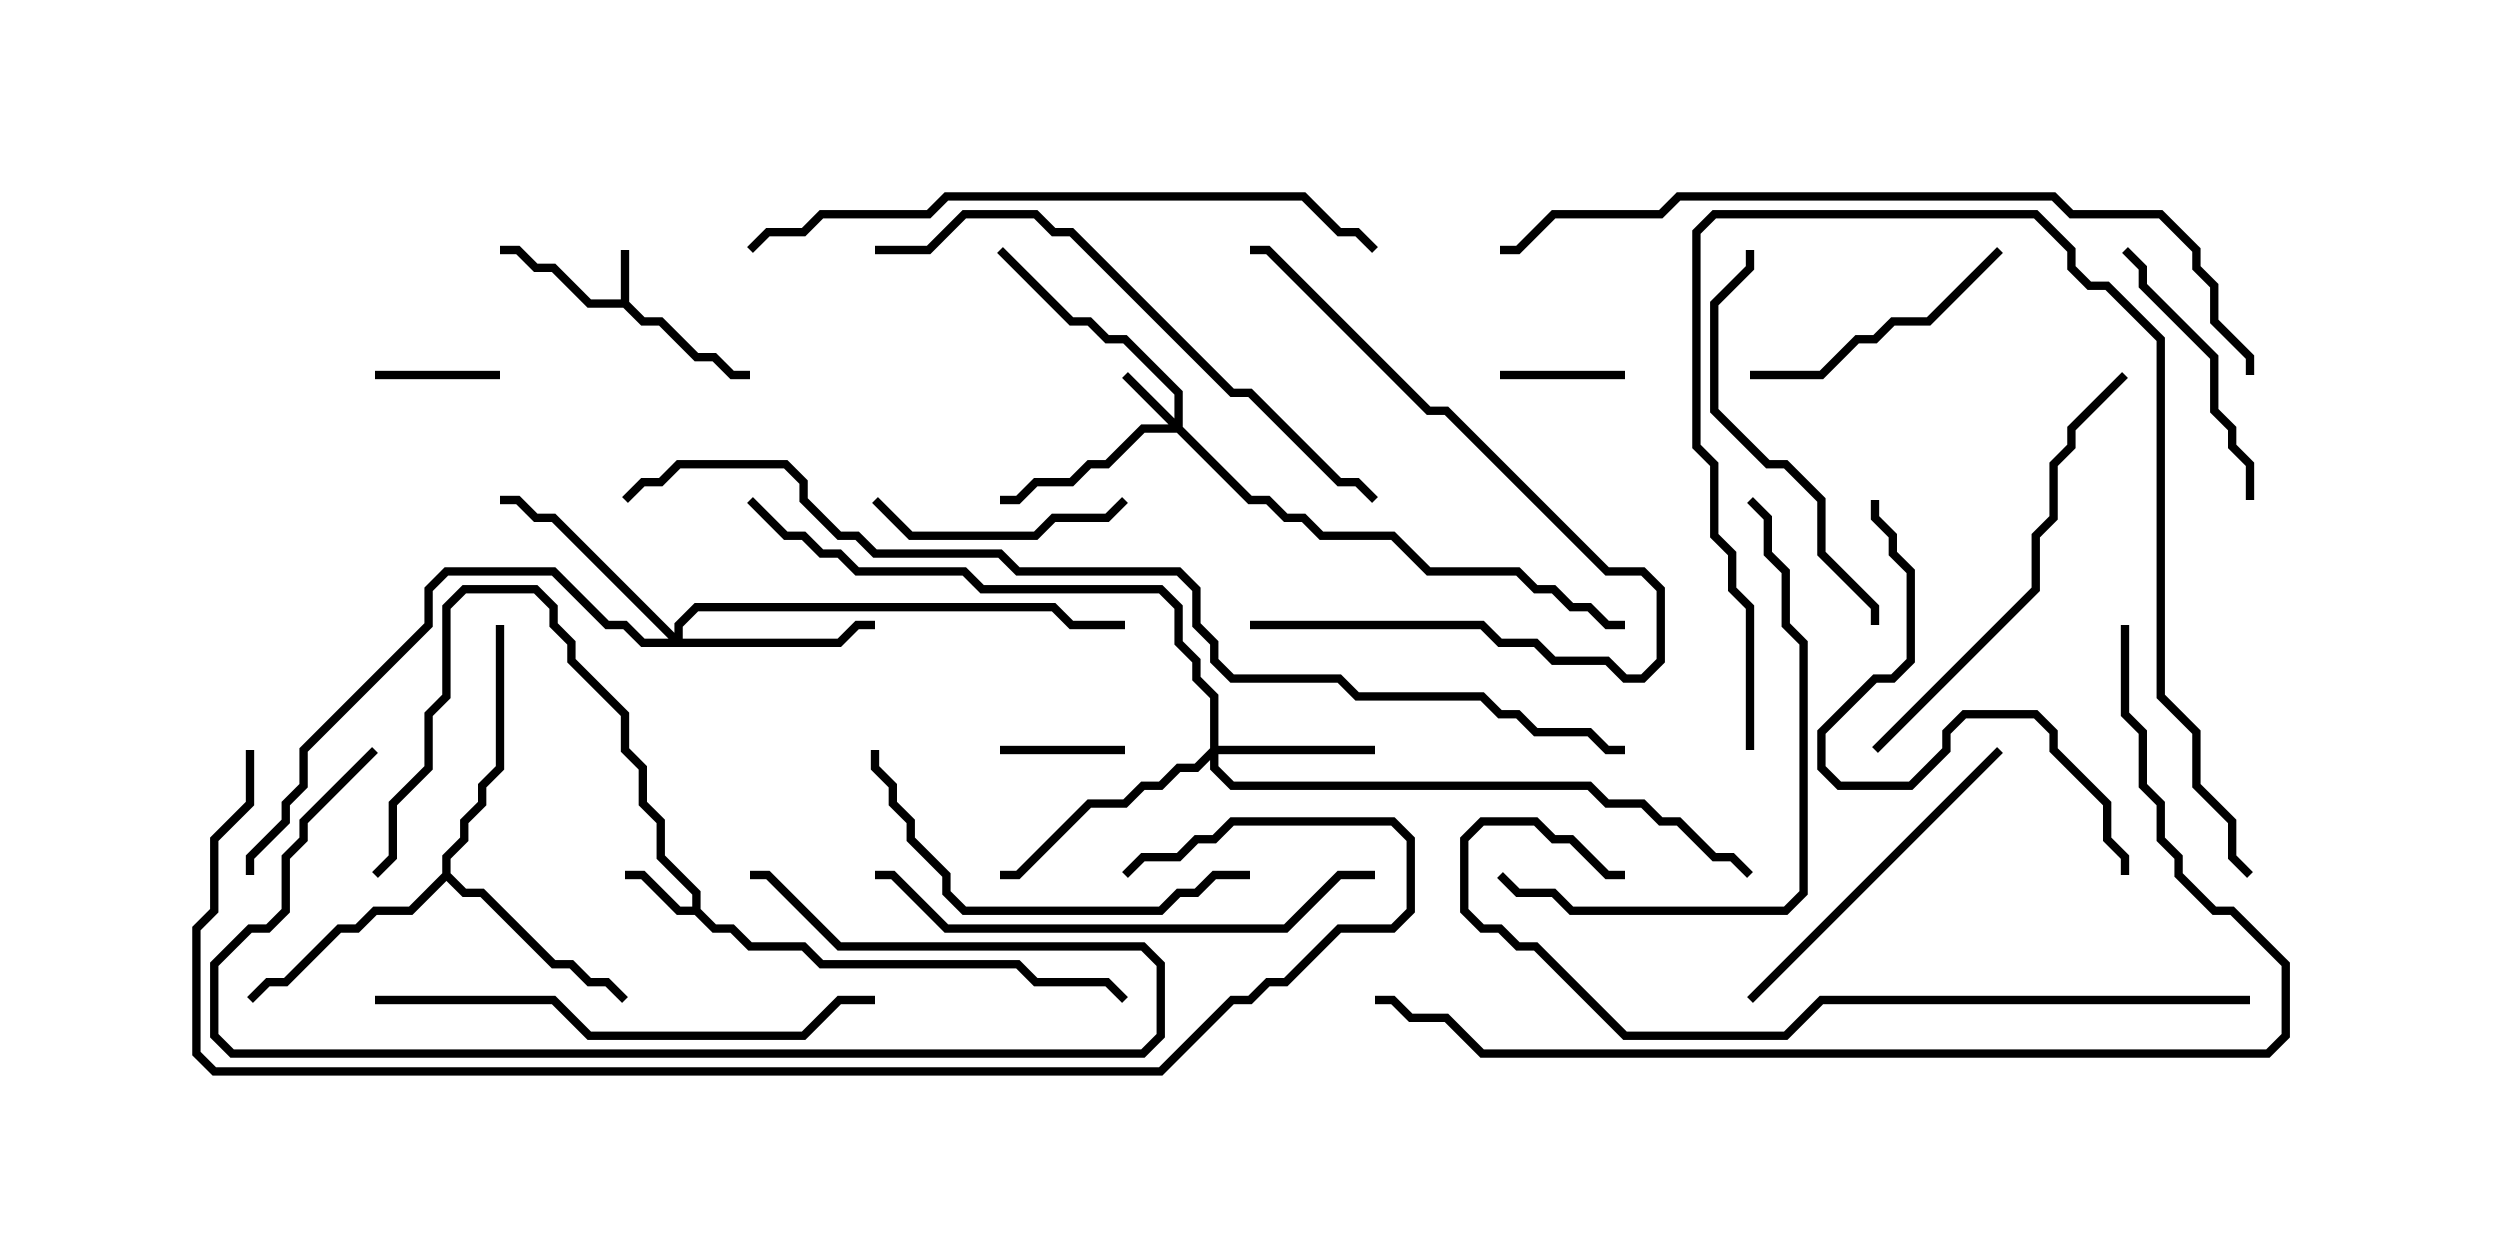 <svg version="1.1" width="30" height="15" xmlns="http://www.w3.org/2000/svg"><path d="M7.45,3.593L7.45,3L7.55,3L7.55,3.622L7.735,3.807L7.949,3.807L8.378,4.236L8.592,4.236L8.806,4.45L9,4.45L9,4.55L8.765,4.55L8.551,4.336L8.336,4.336L7.908,3.907L7.694,3.907L7.479,3.693L7.051,3.693L6.622,3.264L6.408,3.264L6.194,3.05L6,3.05L6,2.95L6.235,2.95L6.449,3.164L6.664,3.164L7.092,3.593z" stroke="none"/><path d="M8.307,10.879L8.307,10.735L7.879,10.306L7.879,9.878L7.664,9.664L7.664,9.235L7.45,9.021L7.45,8.592L6.807,7.949L6.807,7.735L6.593,7.521L6.593,7.306L6.408,7.121L5.592,7.121L5.407,7.306L5.407,8.378L5.193,8.592L5.193,9.235L4.764,9.664L4.764,10.306L4.535,10.535L4.465,10.465L4.664,10.265L4.664,9.622L5.093,9.194L5.093,8.551L5.307,8.336L5.307,7.265L5.551,7.021L6.449,7.021L6.693,7.265L6.693,7.479L6.907,7.694L6.907,7.908L7.55,8.551L7.55,8.979L7.764,9.194L7.764,9.622L7.979,9.836L7.979,10.265L8.407,10.694L8.407,10.908L8.592,11.093L8.806,11.093L9.021,11.307L9.664,11.307L9.878,11.521L12.235,11.521L12.449,11.736L13.306,11.736L13.535,11.965L13.465,12.035L13.265,11.836L12.408,11.836L12.194,11.621L9.836,11.621L9.622,11.407L8.979,11.407L8.765,11.193L8.551,11.193L8.336,10.979L8.122,10.979L7.694,10.55L7.5,10.55L7.5,10.45L7.735,10.45L8.164,10.879z" stroke="none"/><path d="M5.307,10.479L5.307,10.265L5.521,10.051L5.521,9.836L5.736,9.622L5.736,9.408L5.95,9.194L5.95,7.5L6.05,7.5L6.05,9.235L5.836,9.449L5.836,9.664L5.621,9.878L5.621,10.092L5.407,10.306L5.407,10.479L5.592,10.664L5.806,10.664L6.664,11.521L6.878,11.521L7.092,11.736L7.306,11.736L7.535,11.965L7.465,12.035L7.265,11.836L7.051,11.836L6.836,11.621L6.622,11.621L5.765,10.764L5.551,10.764L5.357,10.571L4.949,10.979L4.521,10.979L4.306,11.193L4.092,11.193L3.449,11.836L3.235,11.836L3.035,12.035L2.965,11.965L3.194,11.736L3.408,11.736L4.051,11.093L4.265,11.093L4.479,10.879L4.908,10.879z" stroke="none"/><path d="M14.093,5.022L14.093,4.735L13.479,4.121L13.265,4.121L13.051,3.907L12.836,3.907L11.965,3.035L12.035,2.965L12.878,3.807L13.092,3.807L13.306,4.021L13.521,4.021L14.193,4.694L14.193,5.122L15.021,5.95L15.235,5.95L15.449,6.164L15.664,6.164L15.878,6.379L16.735,6.379L17.164,6.807L18.235,6.807L18.449,7.021L18.664,7.021L18.878,7.236L19.092,7.236L19.306,7.45L19.5,7.45L19.5,7.55L19.265,7.55L19.051,7.336L18.836,7.336L18.622,7.121L18.408,7.121L18.194,6.907L17.122,6.907L16.694,6.479L15.836,6.479L15.622,6.264L15.408,6.264L15.194,6.05L14.979,6.05L14.122,5.193L13.735,5.193L13.306,5.621L13.092,5.621L12.878,5.836L12.449,5.836L12.235,6.05L12,6.05L12,5.95L12.194,5.95L12.408,5.736L12.836,5.736L13.051,5.521L13.265,5.521L13.694,5.093L14.022,5.093L13.465,4.535L13.535,4.465z" stroke="none"/><path d="M14.521,8.979L14.521,8.378L14.307,8.164L14.307,7.949L14.093,7.735L14.093,7.306L13.908,7.121L11.765,7.121L11.551,6.907L10.265,6.907L10.051,6.693L9.836,6.693L9.622,6.479L9.408,6.479L8.965,6.035L9.035,5.965L9.449,6.379L9.664,6.379L9.878,6.593L10.092,6.593L10.306,6.807L11.592,6.807L11.806,7.021L13.949,7.021L14.193,7.265L14.193,7.694L14.407,7.908L14.407,8.122L14.621,8.336L14.621,8.95L16.5,8.95L16.5,9.05L14.621,9.05L14.621,9.194L14.806,9.379L19.092,9.379L19.306,9.593L19.735,9.593L19.949,9.807L20.164,9.807L20.592,10.236L20.806,10.236L21.035,10.465L20.965,10.535L20.765,10.336L20.551,10.336L20.122,9.907L19.908,9.907L19.694,9.693L19.265,9.693L19.051,9.479L14.765,9.479L14.521,9.235L14.521,9.121L14.378,9.264L14.164,9.264L13.949,9.479L13.735,9.479L13.521,9.693L13.092,9.693L12.235,10.55L12,10.55L12,10.45L12.194,10.45L13.051,9.593L13.479,9.593L13.694,9.379L13.908,9.379L14.122,9.164L14.336,9.164z" stroke="none"/><path d="M8.093,7.594L8.093,7.479L8.336,7.236L12.664,7.236L12.878,7.45L13.5,7.45L13.5,7.55L12.836,7.55L12.622,7.336L8.378,7.336L8.193,7.521L8.193,7.664L10.051,7.664L10.265,7.45L10.5,7.45L10.5,7.55L10.306,7.55L10.092,7.764L7.694,7.764L7.479,7.55L7.265,7.55L6.622,6.907L5.378,6.907L5.193,7.092L5.193,7.521L3.693,9.021L3.693,9.449L3.479,9.664L3.479,9.878L3.05,10.306L3.05,10.5L2.95,10.5L2.95,10.265L3.379,9.836L3.379,9.622L3.593,9.408L3.593,8.979L5.093,7.479L5.093,7.051L5.336,6.807L6.664,6.807L7.306,7.45L7.521,7.45L7.735,7.664L8.022,7.664L6.622,6.264L6.408,6.264L6.194,6.05L6,6.05L6,5.95L6.235,5.95L6.449,6.164L6.664,6.164z" stroke="none"/><path d="M19.5,4.45L19.5,4.55L18,4.55L18,4.45z" stroke="none"/><path d="M12,9.05L12,8.95L13.5,8.95L13.5,9.05z" stroke="none"/><path d="M4.5,4.55L4.5,4.45L6,4.45L6,4.55z" stroke="none"/><path d="M13.465,5.965L13.535,6.035L13.306,6.264L12.664,6.264L12.449,6.479L10.908,6.479L10.465,6.035L10.535,5.965L10.949,6.379L12.408,6.379L12.622,6.164L13.265,6.164z" stroke="none"/><path d="M27.05,6L26.95,6L26.95,5.592L26.736,5.378L26.736,5.164L26.521,4.949L26.521,4.306L25.664,3.449L25.664,3.235L25.465,3.035L25.535,2.965L25.764,3.194L25.764,3.408L26.621,4.265L26.621,4.908L26.836,5.122L26.836,5.336L27.05,5.551z" stroke="none"/><path d="M23.965,2.965L24.035,3.035L23.164,3.907L22.735,3.907L22.521,4.121L22.306,4.121L21.878,4.55L21,4.55L21,4.45L21.836,4.45L22.265,4.021L22.479,4.021L22.694,3.807L23.122,3.807z" stroke="none"/><path d="M23.965,8.965L24.035,9.035L21.035,12.035L20.965,11.965z" stroke="none"/><path d="M15,7.55L15,7.45L17.806,7.45L18.021,7.664L18.449,7.664L18.664,7.879L19.306,7.879L19.521,8.093L19.694,8.093L19.879,7.908L19.879,7.092L19.694,6.907L19.265,6.907L17.336,4.979L17.122,4.979L15.194,3.05L15,3.05L15,2.95L15.235,2.95L17.164,4.879L17.378,4.879L19.306,6.807L19.735,6.807L19.979,7.051L19.979,7.949L19.735,8.193L19.479,8.193L19.265,7.979L18.622,7.979L18.408,7.764L17.979,7.764L17.765,7.55z" stroke="none"/><path d="M4.465,8.965L4.535,9.035L3.693,9.878L3.693,10.092L3.479,10.306L3.479,10.949L3.235,11.193L3.021,11.193L2.621,11.592L2.621,12.408L2.806,12.593L13.694,12.593L13.879,12.408L13.879,11.592L13.694,11.407L10.051,11.407L9.194,10.55L9,10.55L9,10.45L9.235,10.45L10.092,11.307L13.735,11.307L13.979,11.551L13.979,12.449L13.735,12.693L2.765,12.693L2.521,12.449L2.521,11.551L2.979,11.093L3.194,11.093L3.379,10.908L3.379,10.265L3.593,10.051L3.593,9.836z" stroke="none"/><path d="M22.55,7.5L22.45,7.5L22.45,7.306L21.807,6.664L21.807,6.021L21.408,5.621L21.194,5.621L20.521,4.949L20.521,3.622L20.95,3.194L20.95,3L21.05,3L21.05,3.235L20.621,3.664L20.621,4.908L21.235,5.521L21.449,5.521L21.907,5.979L21.907,6.622L22.55,7.265z" stroke="none"/><path d="M15,10.45L15,10.55L14.592,10.55L14.378,10.764L14.164,10.764L13.949,10.979L11.551,10.979L11.307,10.735L11.307,10.521L10.879,10.092L10.879,9.878L10.664,9.664L10.664,9.449L10.45,9.235L10.45,9L10.55,9L10.55,9.194L10.764,9.408L10.764,9.622L10.979,9.836L10.979,10.051L11.407,10.479L11.407,10.694L11.592,10.879L13.908,10.879L14.122,10.664L14.336,10.664L14.551,10.45z" stroke="none"/><path d="M22.535,9.035L22.465,8.965L24.379,7.051L24.379,6.408L24.593,6.194L24.593,5.551L24.807,5.336L24.807,5.122L25.465,4.465L25.535,4.535L24.907,5.164L24.907,5.378L24.693,5.592L24.693,6.235L24.479,6.449L24.479,7.092z" stroke="none"/><path d="M25.55,10.5L25.45,10.5L25.45,10.306L25.236,10.092L25.236,9.664L24.593,9.021L24.593,8.806L24.408,8.621L23.592,8.621L23.407,8.806L23.407,9.021L22.949,9.479L22.051,9.479L21.807,9.235L21.807,8.765L22.479,8.093L22.694,8.093L22.879,7.908L22.879,6.878L22.664,6.664L22.664,6.449L22.45,6.235L22.45,6L22.55,6L22.55,6.194L22.764,6.408L22.764,6.622L22.979,6.836L22.979,7.949L22.735,8.193L22.521,8.193L21.907,8.806L21.907,9.194L22.092,9.379L22.908,9.379L23.307,8.979L23.307,8.765L23.551,8.521L24.449,8.521L24.693,8.765L24.693,8.979L25.336,9.622L25.336,10.051L25.55,10.265z" stroke="none"/><path d="M17.965,10.535L18.035,10.465L18.235,10.664L18.664,10.664L18.878,10.879L21.408,10.879L21.593,10.694L21.593,7.735L21.379,7.521L21.379,6.878L21.164,6.664L21.164,6.235L20.965,6.035L21.035,5.965L21.264,6.194L21.264,6.622L21.479,6.836L21.479,7.479L21.693,7.694L21.693,10.735L21.449,10.979L18.836,10.979L18.622,10.764L18.194,10.764z" stroke="none"/><path d="M16.5,10.45L16.5,10.55L16.092,10.55L15.449,11.193L11.336,11.193L10.694,10.55L10.5,10.55L10.5,10.45L10.735,10.45L11.378,11.093L15.408,11.093L16.051,10.45z" stroke="none"/><path d="M4.5,12.05L4.5,11.95L6.664,11.95L7.092,12.379L9.622,12.379L10.051,11.95L10.5,11.95L10.5,12.05L10.092,12.05L9.664,12.479L7.051,12.479L6.622,12.05z" stroke="none"/><path d="M21.05,9L20.95,9L20.95,7.306L20.736,7.092L20.736,6.664L20.521,6.449L20.521,5.592L20.307,5.378L20.307,2.765L20.551,2.521L24.449,2.521L24.907,2.979L24.907,3.194L25.092,3.379L25.306,3.379L25.979,4.051L25.979,8.336L26.407,8.765L26.407,9.408L26.836,9.836L26.836,10.265L27.035,10.465L26.965,10.535L26.736,10.306L26.736,9.878L26.307,9.449L26.307,8.806L25.879,8.378L25.879,4.092L25.265,3.479L25.051,3.479L24.807,3.235L24.807,3.021L24.408,2.621L20.592,2.621L20.407,2.806L20.407,5.336L20.621,5.551L20.621,6.408L20.836,6.622L20.836,7.051L21.05,7.265z" stroke="none"/><path d="M10.5,3.05L10.5,2.95L11.122,2.95L11.551,2.521L12.449,2.521L12.664,2.736L12.878,2.736L14.806,4.664L15.021,4.664L16.092,5.736L16.306,5.736L16.535,5.965L16.465,6.035L16.265,5.836L16.051,5.836L14.979,4.764L14.765,4.764L12.836,2.836L12.622,2.836L12.408,2.621L11.592,2.621L11.164,3.05z" stroke="none"/><path d="M9.035,3.035L8.965,2.965L9.194,2.736L9.622,2.736L9.836,2.521L11.122,2.521L11.336,2.307L15.664,2.307L16.092,2.736L16.306,2.736L16.535,2.965L16.465,3.035L16.265,2.836L16.051,2.836L15.622,2.407L11.378,2.407L11.164,2.621L9.878,2.621L9.664,2.836L9.235,2.836z" stroke="none"/><path d="M27,11.95L27,12.05L21.878,12.05L21.449,12.479L19.479,12.479L18.408,11.407L18.194,11.407L17.979,11.193L17.765,11.193L17.521,10.949L17.521,10.051L17.765,9.807L18.449,9.807L18.664,10.021L18.878,10.021L19.306,10.45L19.5,10.45L19.5,10.55L19.265,10.55L18.836,10.121L18.622,10.121L18.408,9.907L17.806,9.907L17.621,10.092L17.621,10.908L17.806,11.093L18.021,11.093L18.235,11.307L18.449,11.307L19.521,12.379L21.408,12.379L21.836,11.95z" stroke="none"/><path d="M27.05,4.5L26.95,4.5L26.95,4.306L26.521,3.878L26.521,3.449L26.307,3.235L26.307,3.021L25.908,2.621L24.836,2.621L24.622,2.407L20.164,2.407L19.949,2.621L18.664,2.621L18.235,3.05L18,3.05L18,2.95L18.194,2.95L18.622,2.521L19.908,2.521L20.122,2.307L24.664,2.307L24.878,2.521L25.949,2.521L26.407,2.979L26.407,3.194L26.621,3.408L26.621,3.836L27.05,4.265z" stroke="none"/><path d="M25.45,7.5L25.55,7.5L25.55,8.551L25.764,8.765L25.764,9.408L25.979,9.622L25.979,10.051L26.193,10.265L26.193,10.479L26.592,10.879L26.806,10.879L27.479,11.551L27.479,12.449L27.235,12.693L17.765,12.693L17.336,12.264L16.908,12.264L16.694,12.05L16.5,12.05L16.5,11.95L16.735,11.95L16.949,12.164L17.378,12.164L17.806,12.593L27.194,12.593L27.379,12.408L27.379,11.592L26.765,10.979L26.551,10.979L26.093,10.521L26.093,10.306L25.879,10.092L25.879,9.664L25.664,9.449L25.664,8.806L25.45,8.592z" stroke="none"/><path d="M2.95,9L3.05,9L3.05,9.664L2.621,10.092L2.621,10.949L2.407,11.164L2.407,12.622L2.592,12.807L13.908,12.807L14.765,11.95L14.979,11.95L15.194,11.736L15.408,11.736L16.051,11.093L16.694,11.093L16.879,10.908L16.879,10.092L16.694,9.907L14.806,9.907L14.592,10.121L14.378,10.121L14.164,10.336L13.735,10.336L13.535,10.535L13.465,10.465L13.694,10.236L14.122,10.236L14.336,10.021L14.551,10.021L14.765,9.807L16.735,9.807L16.979,10.051L16.979,10.949L16.735,11.193L16.092,11.193L15.449,11.836L15.235,11.836L15.021,12.05L14.806,12.05L13.949,12.907L2.551,12.907L2.307,12.664L2.307,11.122L2.521,10.908L2.521,10.051L2.95,9.622z" stroke="none"/><path d="M19.5,8.95L19.5,9.05L19.265,9.05L19.051,8.836L18.408,8.836L18.194,8.621L17.979,8.621L17.765,8.407L16.265,8.407L16.051,8.193L14.765,8.193L14.521,7.949L14.521,7.735L14.307,7.521L14.307,7.092L14.122,6.907L12.194,6.907L11.979,6.693L10.479,6.693L10.265,6.479L10.051,6.479L9.593,6.021L9.593,5.806L9.408,5.621L8.164,5.621L7.949,5.836L7.735,5.836L7.535,6.035L7.465,5.965L7.694,5.736L7.908,5.736L8.122,5.521L9.449,5.521L9.693,5.765L9.693,5.979L10.092,6.379L10.306,6.379L10.521,6.593L12.021,6.593L12.235,6.807L14.164,6.807L14.407,7.051L14.407,7.479L14.621,7.694L14.621,7.908L14.806,8.093L16.092,8.093L16.306,8.307L17.806,8.307L18.021,8.521L18.235,8.521L18.449,8.736L19.092,8.736L19.306,8.95z" stroke="none"/></svg>